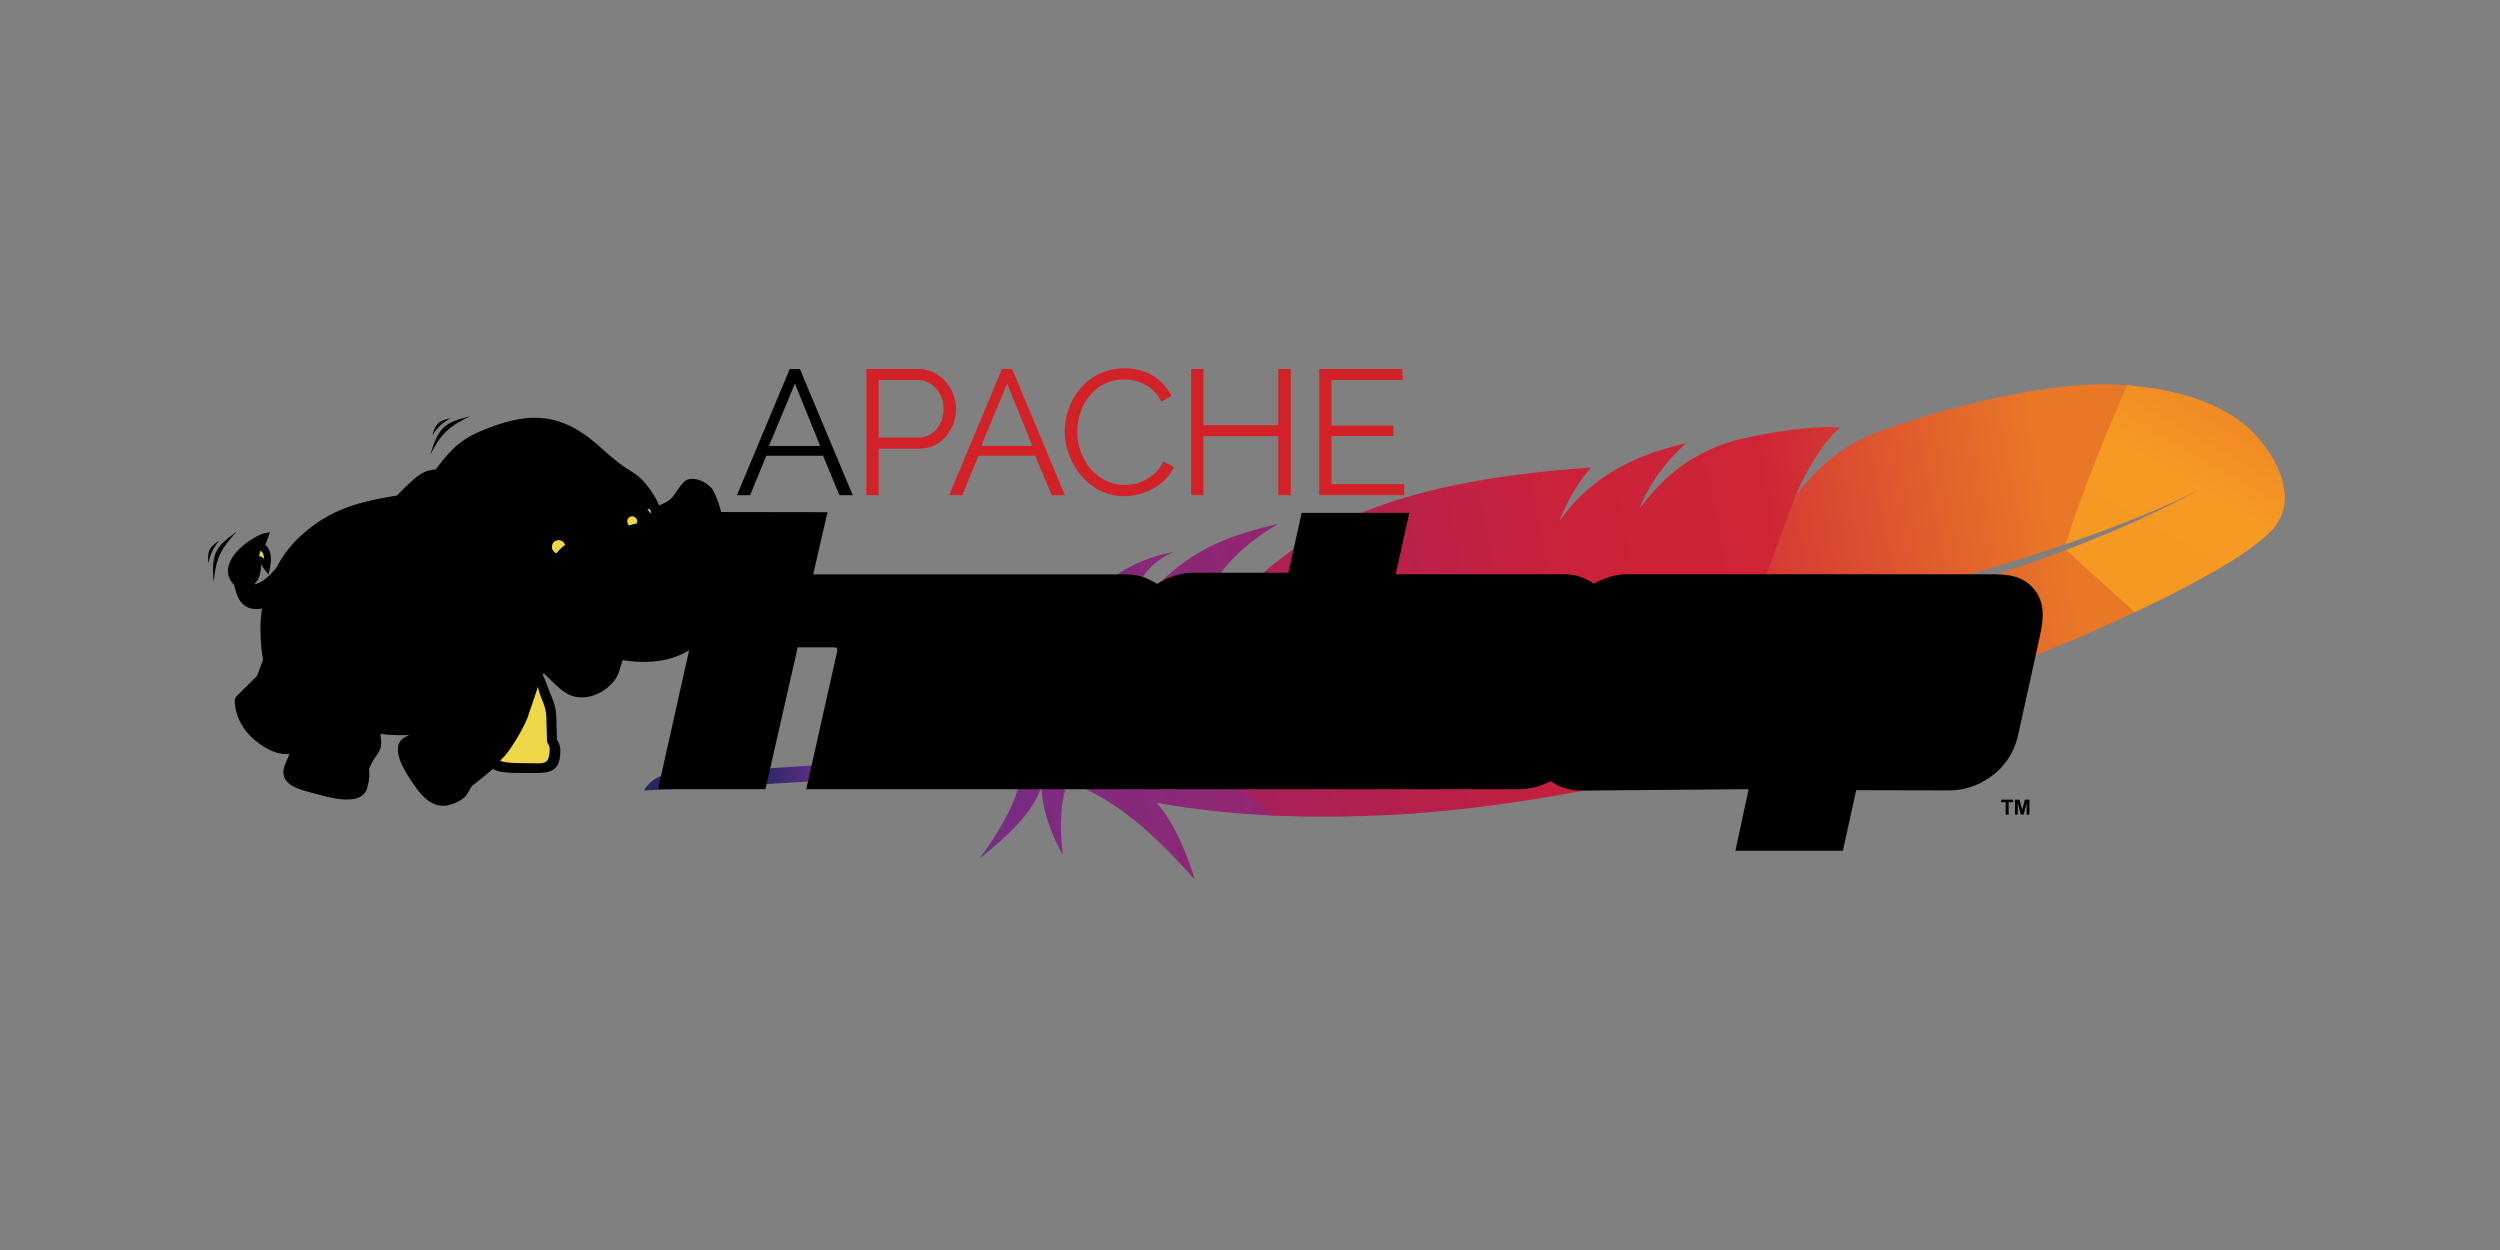 <svg xmlns="http://www.w3.org/2000/svg" xmlns:xlink="http://www.w3.org/1999/xlink" width="120" height="60">
  <rect width="100%" height="100%" fill="#808080" stroke="none"/>
  <defs>
    <linearGradient id="b" x1="710.88" x2="1594.069" y1="643.58" y2="473.911" xlink:href="#a">
      <stop stop-color="#282662" offset="0"/>
      <stop stop-color="#68308f" offset=".095"/>
      <stop stop-color="#a22367" offset=".788"/>
      <stop stop-color="#cd2032" offset=".949"/>
    </linearGradient>
    <linearGradient id="c" x1="2232.793" x2="2415.444" y1="327.022" y2="6.332" xlink:href="#a">
      <stop stop-color="#f69923" offset="0"/>
      <stop stop-color="#f79a23" offset=".312"/>
      <stop stop-color="#e97826" offset=".838"/>
    </linearGradient>
    <linearGradient id="d" x1="495.3" x2="2175.856" y1="692.335" y2="369.485" xlink:href="#a">
      <stop stop-color="#9e2064" offset=".323"/>
      <stop stop-color="#c92037" offset=".63"/>
      <stop stop-color="#d12c3e" offset=".751"/>
      <stop stop-color="#e97826" offset="1"/>
    </linearGradient>
    <linearGradient id="e" x1="592.692" x2="2273.247" y1="689.86" y2="367.01" xlink:href="#a">
      <stop stop-color="#9e2064" offset=".323"/>
      <stop stop-color="#c92037" offset=".63"/>
      <stop stop-color="#d12339" offset=".751"/>
      <stop stop-color="#e97826" offset="1"/>
    </linearGradient>
    <linearGradient id="f" x1="559.28" x2="2239.835" y1="515.937" y2="193.087" xlink:href="#a">
      <stop stop-color="#9e2064" offset=".323"/>
      <stop stop-color="#cb2239" offset=".63"/>
      <stop stop-color="#ce2436" offset=".751"/>
      <stop stop-color="#e97826" offset="1"/>
    </linearGradient>
    <linearGradient id="g" x1="456.689" x2="2137.245" y1="544.593" y2="221.743" xlink:href="#a">
      <stop stop-color="#9e2064" offset=".323"/>
      <stop stop-color="#c92037" offset=".63"/>
      <stop stop-color="#cf2739" offset=".751"/>
      <stop stop-color="#e97826" offset="1"/>
    </linearGradient>
    <linearGradient id="h" x1="665.771" x2="1667.215" y1="484.8" y2="292.414" xlink:href="#a">
      <stop stop-color="#282662" offset="0"/>
      <stop stop-color="#662e8d" offset=".095"/>
      <stop stop-color="#a22367" offset=".788"/>
      <stop stop-color="#cd2032" offset=".949"/>
    </linearGradient>
    <linearGradient id="a" gradientUnits="userSpaceOnUse"/>
  </defs>
  <g transform="matrix(.043 0 0 .043 6.43 13.492)">
    <path d="M1265.602 596.3c-40.83-2.07-80.943-6.322-120.138-13.243-1.383-.265-2.747-.443-4.13-.708 25.95 26.957 43.05 85.952 42.805 85.766-44.117-50.255-90.08-91.53-141.05-108.8-9.014 18.697-9.964 47.17-6.323 81.275-21.7-40.056-23.812-66.568-23.64-76.633-9.4 29.416-37.76 55.382-69.305 80.797 30.244-41.155 46.973-76.35 47.65-104.394-129.747 12.1-271.9 21.194-422.194 28.256 7.074-11.976 17.704-17.504 30.56-18.868 27.182-1.157 205.664-9.323 443.42-32.643l20.4-2.034 5.702-.595 76.483-8.058 17.817-1.98c.127-.01.253-.02.34-.038l110.338 92.36-8.75-.462z" fill="url(#b)"/>
    <path d="M2384.757 280.118c-27.135 25.394-60.432 42.863-92.825 60.553-19.196 10.14-39.505 20.082-59.144 29.33l-76.97-69.488c53.668-20.463 107.246-43.87 157.42-71.9-50 26.755-104.347 46.613-157.745 65.342 18.352-59.18 42.107-119.65 68.43-177.774 47.872 3.592 98.862 15.654 136.285 47.336 20.736 20.132 38.706 46.222 40.807 75.823.846 15.22-5.427 30.17-16.25 40.785z" fill="url(#c)"/>
    <path d="M1892.154 381.227a2994.931 2994.931 0 0 0 89.254-23.738c30.243-8.55 59.755-17.488 88.372-26.82l5.1-1.62c28.177-9.234 55.46-18.86 81.758-28.856l76.997 69.426-15.906 7.392c-20.324 9.305-42.07 18.83-64.995 28.434-25.842 10.816-53.282 21.728-81.92 32.627a2921.425 2921.425 0 0 1-82.46 29.84l-77.145 25.502c-37.87-28.097-70.382-61.132-105.574-91.698l86.53-20.487z" fill="url(#d)"/>
    <path d="m1256.995 493.486 92.208-11.93 89.988-12.822 90.963-14.234 92.77-15.976 91.222-17.4 32.627-6.664 55.858-12.046 2.993-.697 105.565 91.702-5.665 1.765-82.18 24.44a2787.076 2787.076 0 0 1-85.48 22.575l-73.28 17.068-14.837 3.144a1844.035 1844.035 0 0 1-88.668 16.303c-32.02 5.076-62.383 8.996-90.96 11.914-18.802 1.94-36.872 3.442-54.162 4.643l-43.993 1.94c-34.373 1.087-68.345.908-101.846-.645l-106.12-92.167 72.47-8.405 20.518-2.502z" fill="url(#e)"/>
    <path d="m1797.77 389.627-12.205 2.564-37.57 7.7-42.394 8.267-22 4.156-68.732 12.33-90.293 14.86-92.122 13.734-92.988 12.565-87.587 10.693-97.957 10.734 17.88-48.162-.24 3.1c22.268-57.374 86.34-124.946 153.772-162.088 31.075-17.123 66.12-30.927 105.828-41.858 29.56-8.14 61.7-14.68 96.75-19.78 30.627-4.475 63.434-7.903 98.676-10.305-10.592 11.795-19.774 26.057-27.762 42.32l-4.106 8.745c-1.33 2.98-2.63 6-3.863 9.096.01-.038.06-.068.068-.107 35.13-49.87 84.926-74.38 141.527-87.07-13.555 12.044-32.473 32.392-45.825 59.112-1.828 3.642-3.48 7.4-5.065 11.238l-1.174 2.854c.01-.038.05-.03.06-.068 0 0 .01-.038.05-.03 12.852-17.15 25.882-31.066 40-42.427 3.015-2.432 6.088-4.766 9.25-6.954 4.78-3.355 9.697-6.427 14.768-9.294a164.74 164.74 0 0 1 9.93-5.208c7.93-3.847 16.276-7.216 25.168-10.116a257.43 257.43 0 0 1 8.268-2.56l11.776-2.67c17.45-3.813 32.832-6.488 46.224-8.34 6.696-.925 12.847-1.656 18.53-2.174l6.57-.584c6.335-.478 11.92-.77 16.792-.87 7.3-.154 13 .078 17.083.445a61.622 61.622 0 0 0-6.02 5.32c-14.172 14.167-30.47 40.8-40.524 62.8l-2.93 7.6-52.733 150.263c-.614.135-4.22-.001-4.882.164z" fill="url(#f)"/>
    <path d="M2156.377 293.622c-24.718 8.5-52.642 17.538-84.045 26.913l-4.972 1.483a2896.31 2896.31 0 0 1-89.275 24.976l-89.866 22.383-88.556 19.812 55.342-150.202c32.25-40.072 57.113-56.7 89.34-69.514a795.28 795.28 0 0 1 27.486-9.781c28.957-9.7 60.37-18.452 91.216-25.607 29.783-6.883 58.93-12.227 84.808-15.452 16.463-2.03 31.6-3.196 44.637-3.352 11.5-.128 22.316.23 32.528.976-25.573 57.993-54.14 129.693-68.665 177.374z" fill="url(#g)"/>
    <path d="m1140.252 488.675-75.4 7.378-10.692.997-67.027 5.715c-3.682-20.1-21.7-40.056-42.835-59.96 25.083 7.844 46.35 24.424 59.828 49.072 18.372-89.968 60.142-160.956 135.15-184.22a169.27 169.27 0 0 1 20.833-5.074c-27.364 12.256-42.685 32.142-50.887 74.783-.06.068-.127.175-.186.244.06-.068.127-.175.186-.244 43.275-54.905 77.664-79.273 128.637-95.617 12.08-3.88 25.086-7.32 39.377-10.6-69.185 40.14-100.8 98.877-105.4 167.943l-.268 3.057-17.6 45.104-13.704 1.44z" fill="url(#h)"/>
    <g fill="#d32128">
      <path d="M1068.754 108.664c15.362-10.798 35.523-13.852 53.62-9.318 15.347 3.7 28.84 14.442 35.598 28.74l-11.113 6.734c-3.3-6.924-8.383-13.057-14.812-17.287-8.683-5.814-19.38-8.153-29.734-7.624-10.683.46-21.2 4.544-29.25 11.593-11.908 10.323-18.57 25.785-19.9 41.312-1.555 17.547 4.42 35.723 16.492 48.6 5.814 6.214 13.087 11.138 21.2 13.827 17.472 5.904 38.112.705 50.76-12.703 3.08-3.274 5.63-7.03 7.63-11.048l11.523 5.964c-3.5 7.958-9.348 14.757-16.357 19.846-16.442 11.908-38.657 16.352-58.1 9.873-14.372-4.78-26.5-15.107-34.653-27.74-10.193-15.712-14.797-35.203-11.638-53.755 3.034-18.566 13.187-36.198 28.734-47.026zM817.603 239l.005-140.883 58.764.015c7.968.05 15.847 2.73 22.3 7.4 10.898 7.843 17.986 20.706 18.916 34.088.595 9.843-1.895 19.866-7.094 28.254-4.5 7.28-11.178 13.302-19.17 16.462-4.73 1.905-9.843 2.764-14.932 2.684-15.027-.005-30.054-.005-45.08 0V239h-13.697M831.3 110.42v64.28l45.05.005c5.6.04 11.218-1.865 15.597-5.4 5.6-4.48 9.238-11.103 10.823-18.04 2.025-8.668 1.045-18.15-3.454-25.9-4.764-8.563-13.952-14.912-23.93-14.937l-44.086-.01z"/>
      <path d="M968.943 98.126h11.318l58.97 140.868h-14.882l-18.267-44.036c-21.12-.005-42.237-.01-63.358 0l-18.036 44.02-14.707.015 58.963-140.868m-23.215 85.928h57.164l-28.185-69.66-28.98 69.66z" id="i"/>
      <path d="M1180.117 98.126h13.697l.01 62.683 83.584-.005V98.126h13.902V239c-4.64.005-9.273.015-13.912-.005l.01-65.872-83.584-.005L1193.8 239c-4.56-.015-9.123.01-13.677-.015V98.126zm143.073 0 92.907-.01v12.308c-26.405-.01-52.8 0-79.215-.005l-.01 50.785 69.107.005v11.693l-69.1.005-.01 53.785 81.03.01.01 12.283h-94.722l.01-140.858z"/>
    </g>
    <use xlink:href="#i" x="-236.879"/>
    <path d="M2084.35 578.88h13.27v2.836c-1.65.002-3.296-.001-4.944.002v13.868h-3.377V581.72c-1.65-.004-3.3 0-4.95-.002v-2.836zm15.394 16.708V578.88h5.05l3.03 11.392 2.997-11.4 5.055-.002v16.7h-3.125v-13.14l-3.317 13.14c-1.08.001-2.162-.001-3.242.001l-3.302-13.132v13.13c-1.047-.001-2.094.001-3.14-.001z" class="D"/>
    <path d="M1787.665 635.918h119.974l14.857-67.6 103.83.22c16.72 0 31.523-5.193 44.673-14.08 15.872-10.725 27.722-27.16 32.174-47.436l22.673-102.875c4.318-19.576 9.936-41.68-4.1-59.36-12.9-16.268-30.045-17.533-48.855-17.533-135.455.15-270.918-.003-406.38-.003-13.674 0-25.128 4.422-37.08 10.585-11.212-7.928-21.33-10.585-35.078-10.585H1408.42l15.228-68.53h-120.16l-14.857 66.857h-105.678c-14.596 0-28.616 4.58-40.857 12.443-11.867-7.38-21.017-10.586-35.074-10.586H758.2l15.972-69.46-119.974-.185-69.167 309.365 119.86.034 36.055-158.326h40.56c4.827 0 3.877 2.75 3.068 6.383L750.48 567.192l794.633.001c13.482 0 24.033-2.788 36.17-8.977 11.96 8 22.53 10.646 37.142 10.52l184.044-1.544-14.8 68.73zM1268.657 409.08h-35.37c-6.205 0-7.877 2.83-9.1 8.392L1210.9 477.06c-1.262 5.7 1.626 6.642 6.622 6.642h34.425l16.72-74.62zm202.9 1.44h37.782c7.27 0 6.873 3.813 5.565 9.702l-12.98 58.37c-1.5 6.794-5.742 6.678-11.58 6.678h-38.447c-5.648 0-5.698-3.34-4.694-7.905l12.928-58.357c1.593-7.208 4.43-8.487 11.427-8.487zm248.707 0h37.78c7.27 0 6.873 3.813 5.564 9.702l-12.98 58.37c-1.5 6.794-5.74 6.678-11.58 6.678h-38.446c-5.65 0-5.698-3.34-4.695-7.905l12.93-58.357c1.594-7.208 4.43-8.487 11.427-8.487zm221.792 75.3h35.37c6.205 0 7.878-2.83 9.1-8.392l13.284-59.586c1.262-5.7-1.626-6.642-6.622-6.642h-34.425l-16.72 74.62" class="C"/>
    <path d="M1443.9 344.657h150.697c23.518 0 38.494 19.244 33.285 42.757l-26.85 121.2c-5.2 23.514-28.713 42.757-52.227 42.757h-150.693c-23.514 0-38.494-19.24-33.285-42.757l26.848-121.2c5.2-23.518 28.7-42.757 52.227-42.757zm27.316 48.657h74.506c12.45 0 20.373 10.183 17.617 22.623l-14.2 64.15c-2.756 12.44-15.195 22.622-27.64 22.622H1447c-12.445 0-20.372-10.18-17.616-22.622l14.2-64.15c2.757-12.445 15.2-22.623 27.64-22.623" id="j" class="C D"/>
    <path d="m1346.132 273.834-15.405 69.273-122.844-.1c-23.507-.013-46.972 19.227-52.178 42.74L1128.77 507c-5.2 23.5 9.777 42.74 33.296 42.74h180.888l61.123-275.903h-57.944zm-110.918 117.873h84.778l-24.35 109.328h-84.68c-12.447 0-20.347-10.128-17.592-22.56l14.213-64.207c2.755-12.434 15.2-22.56 27.63-22.56z" id="k" class="C D"/>
    <g class="C D">
      <path d="m696.527 273.834-23.456 105.75h.298l-.994 4.174-.994 3.677-19.48 87.76h.2l-16.598 74.543h57.944l16.598-74.543h.1l13.12-59.236c.022-.094-.02-.204 0-.298l5.07-22.362h84.58c12.442 0 20.445 10.216 17.7 22.66l-29.618 133.78h58.043l16.4-73.748h.1l19.58-88.556c5.208-23.516-9.778-42.837-33.296-42.837H738.868l15.703-70.765h-58.043zM1107 549.72H913.696c-23.515 0-38.495-19.246-33.286-42.757l7.8-35.166h.036l1.498-6.762c5.205-23.5 28.72-42.765 52.227-42.757l135.264.06 1.996-8.98c2.123-11.72-5.265-21.218-16.882-21.693H905.76l10.78-48.637 194.317.055c23.03.454 37.594 19.507 32.45 42.74l-3.657 16.506h.032l-4.44 20.03h.043l-28.268 127.355zm-150.268-48.66h102.987l6.696-30.128h-101.22c-.487-.05-.988-.078-1.5-.078-8.292 0-16.57 6.782-18.398 15.073-1.8 8.195 3.332 14.913 11.454 15.072-.004.02-.008.042-.016.06"/>
      <use xlink:href="#j" x="248.392"/>
      <use xlink:href="#k" transform="rotate(180 1620.493 447.159)"/>
    </g>
    <path d="m149.9 423.85-2.87 7.808-5.495-2.015 2.87-7.808zm-2.87 7.808-4.268 11.613-5.495-2.015 4.267-11.613zm-4.268 11.613-.687 1.064-2.06-2.07zm-.687 1.064-9.362 9.27-4.12-4.143 9.362-9.27zm-9.362 9.27-8.305 8.224-4.12-4.143 8.305-8.224zm-8.305 8.224-2.076 2.033-4.052-4.235 2.008-1.94zm-2.076 2.033c-3.748 3.608-4.5 4.324-3.4 10.77l-5.77.962c-1.6-9.5-.48-10.57 5.128-15.97zm-3.4 10.77c.87 5.2 2.596 10.487 5.306 15.643L119.04 493c-3-5.7-4.903-11.585-5.878-17.405zm5.306 15.643c2.515 4.8 5.864 9.426 10.137 13.7l-4.143 4.12c-4.742-4.756-8.436-9.863-11.2-15.107zm10.137 13.7c5.468 5.48 14.393 12.273 23.682 15.803l-2.06 5.473c-10.152-3.857-19.846-11.223-25.765-17.155zm23.682 15.803c6.462 2.456 13.047 3.3 18.55.865l2.358 5.357c-7.1 3.142-15.195 2.204-22.968-.75zm18.55.865 5.654-2.503-1.647 5.96-2.827-.78zm4.006 3.458a110.967 110.967 0 0 1-2.583 8.118l-5.517-1.993a104.92 104.92 0 0 0 2.445-7.683zm-2.583 8.118a103.64 103.64 0 0 1-3.142 7.71l-5.335-2.427c1.1-2.4 2.076-4.833 2.96-7.276zm-3.142 7.7c-4.95 10.854.238 16.57 8.28 20.238l-2.427 5.335c-11.003-5.018-18.072-12.9-11.187-28zm8.28 20.238c5.14 2.343 11.357 3.962 17.136 5.468l-1.465 5.655c-6.072-1.58-12.605-3.284-18.1-5.788zm17.136 5.468 4.07 1.07-1.488 5.655-4.047-1.07zm4.07 1.07c6.97 1.884 19.017 5.34 29.846 6.026l-.367 5.86c-11.348-.72-23.773-4.286-30.967-6.23zm29.846 6.026c9.787.62 18.513-1.03 20.533-8.523l5.655 1.488c-2.997 11.122-14.168 13.68-26.555 12.895zm20.533-8.523c1.07-3.97 1.688-7.036 1.946-10.077l5.86.48c-.28 3.303-.966 6.68-2.15 11.085zm1.946-10.077c.26-3.055.153-6.02-.223-9.783l5.815-.55c.424 4.235.547 7.523.268 10.813zm-.223-9.783.23-1.465 2.68 1.2zm.23-1.465c3.942-8.8 5.567-11.177 8.436-15.38l4.83 3.297c-2.652 3.885-4.155 6.084-7.9 14.462zm8.436-15.38 1.28-1.9 4.853 3.273-1.304 1.915zm1.28-1.9c2.237-3.32 3.266-5.536 3.595-7.827l5.792.802c-.47 3.28-1.768 6.192-4.535 10.298zm3.595-7.827c.343-2.407-.002-5.28-.524-9.673l5.815-.665c.572 4.822.955 7.975.502 11.14zm-.524-9.673-.344-2.77 5.792-.732.366 2.836zm-.344-2.77-.413-2.888 5.792-.848.413 3.004zm-.413-2.888-.57-3.908 3.902.588-.435 2.896zm3.33-3.32a171.89 171.89 0 0 0 24.514 1.916l-.023 5.86a177.664 177.664 0 0 1-25.36-1.983zm24.514 1.916c8.116.052 16.188-.46 24.33-1.47l.687 5.815c-8.4 1.04-16.698 1.568-25.04 1.515zm24.33-1.47 1.8 5.448-1.465-2.54zm1.8 5.448c-4.73 2.755-9.45 5.183-15.474 8.277l-2.678-5.22c5.945-3.054 10.603-5.45 15.222-8.14zm-15.474 8.277-1.344.7-2.678-5.22 1.345-.7zm-1.344.7c-6.2 3.182-6.247 9.864-4.06 16.862l-5.585 1.74c-2.996-9.588-2.596-18.905 6.968-23.822zm-4.06 16.862c2.48 7.943 7.748 16.3 11.054 21.396l-4.9 3.182c-3.483-5.368-9.04-14.193-11.74-22.838zm11.054 21.396c6.92 10.666 13.448 19.647 20.943 24.24l-3.045 5c-8.475-5.194-15.47-14.753-22.798-26.048zm20.943 24.24c7.082 4.34 15.362 4.743 26.33-1.2l2.77 5.175c-13.106 7.093-23.257 6.455-32.145 1.007zm26.33-1.2c5.183-2.805 6.923-5.85 9.265-9.956l5.105 2.885c-2.83 4.96-4.932 8.637-11.6 12.246zm9.265-9.956c.932-1.633 1.956-3.423 3.453-5.66l4.853 3.25c-1.2 1.8-2.246 3.623-3.2 5.294zm3.453-5.66 1.02-.95 1.408 2.575zm1.02-.95c1.7-.94 9.02-6.976 16.126-12.85l3.732 4.5c-7.35 6.074-14.9 12.32-17.044 13.5zm16.126-12.85 9.142-7.518 3.685 4.577-9.094 7.45zm9.142-7.518 2.245-1.813 1.853 2.225-2.255 1.877zm4.098.4c1.168 1.402 3.017 2.268 5.528 2.87l-1.35 5.7c-3.746-.896-6.62-2.335-8.7-4.815zm5.528 2.87c2.884.7 6.673 1.028 11.263 1.358l-.413 5.86c-4.8-.347-8.827-.7-12.2-1.518zm11.263 1.358c3.6.26 15.098.255 22.524.252v5.86c-7.587.004-19.334.01-22.937-.252zm22.524.252 5.482.006-.024 5.86-5.46-.006v-5.86zm5.482.006c6.92.043 12.405-.265 16.027-2.317l2.885 5.105c-4.78 2.708-11.103 3.12-18.934 3.072l.024-5.86zm16.027-2.317c3.3-1.875 5.3-5.57 5.794-12.477l5.86.413c-.657 9.168-3.675 14.284-8.77 17.17zm5.794-12.477c.253-3.55.313-5.665-.086-7.48l5.723-1.26c.565 2.567.514 5.078.223 9.152zm-.086-7.48c-.4-1.817-1.34-3.7-3.08-6.795l5.128-2.862c2.008 3.568 3.1 5.832 3.675 8.397zm-3.08-6.795-.366-1.362 2.93-.07zm-.366-1.362-.36-12.597 5.86-.138.338 12.617zm-.36-12.597-.337-12.616 5.86-.138.337 12.616zm-.337-12.616c-.122-4.515-.6-8.138-1.502-11.66l5.677-1.42c1.004 3.96 1.55 7.985 1.685 12.943zm-1.502-11.66c-.9-3.55-2.24-7.1-4.052-11.4l5.402-2.267c1.905 4.536 3.33 8.32 4.327 12.26zm-4.052-11.4c-1.283-3.05-2.38-6.012-3.458-8.916l5.495-2.015c1.026 2.768 2.072 5.592 3.365 8.664zm2.037-10.942-2.748 1.007zm-5.495 2.037c-1.674-4.517-3.3-8.898-5.684-13.607l5.243-2.632c2.503 4.94 4.195 9.5 5.937 14.2zm-5.684-13.607-.264-1.82 2.885.504zm-.264-1.82a94.08 94.08 0 0 0 .714-4.525l5.792.733a115.02 115.02 0 0 1-.737 4.799zm.714-4.525a109.06 109.06 0 0 0 .504-4.716l5.86.48a117.11 117.11 0 0 1-.571 4.969zm.504-4.716.545-6.127 4.4 4.25-2.026 2.117zm4.956-1.877 8.6 8.295-4.053 4.235-8.6-8.295zm8.6 8.295 6.437 6.202-4.052 4.235-6.437-6.203zm6.437 6.202c4.646 4.476 8.9 8.543 13.6 11.322l-2.975 5.06c-5.274-3.112-9.765-7.413-14.678-12.147zm13.6 11.322c4.53 2.673 9.64 4.223 16.277 3.9l.275 5.86c-7.94.375-14.074-1.492-19.527-4.7zm16.277 3.9c7.163-.337 14.9-3.4 21.33-8.155l3.48 4.715c-7.325 5.404-16.22 8.908-24.536 9.3zm21.33-8.155c6.137-4.527 11.03-10.533 13.018-17.07l5.6 1.695c-2.375 7.805-8.062 14.862-15.148 20.1zm13.018-17.07 2.056-6.77 5.6 1.695-2.055 6.77zm2.056-6.77 2.392-7.88 5.6 1.695-2.392 7.88zm2.392-7.88.764-2.513 2.58.488-.537 2.873zm3.342-2.025c11.865 2.243 24.787 3.026 37.204 1.724l.572 5.815c-12.983 1.36-26.475.544-38.852-1.794zm37.204 1.724c10.9-1.144 21.432-3.914 30.477-8.74l2.748 5.175c-9.717 5.185-20.986 8.156-32.652 9.38zm30.477-8.74c13.248-7.07 23.198-17.514 30.362-29.924l5.082 2.908c-7.698 13.334-18.4 24.566-32.697 32.2zm30.362-29.924v-.012l2.54 1.465-2.54-1.454zm0-.012c8.186-14.18 12.77-30.9 14.517-48.144l5.815.55c-1.83 18.067-6.647 35.623-15.25 50.525zm14.517-48.144c1.422-14.045.634-33.2-2.306-51.726l5.77-.915c3.015 19 3.818 38.7 2.35 53.2zm-2.306-51.726c-2.593-16.34-6.858-32.144-12.744-43.4l5.22-2.7c6.177 11.822 10.63 28.262 13.317 45.198zm-12.744-43.4c-.46-.883-1.227-1.847-2.2-2.818l4.098-4.2c1.413 1.397 2.558 2.862 3.3 4.306zm-2.2-2.818c-2.512-2.478-6.244-4.826-10.1-6.155l1.9-5.54c4.695 1.615 9.24 4.477 12.308 7.505zm-10.1-6.155c-3.586-1.234-7.2-1.574-9.78-.225l-2.702-5.197c4.164-2.176 9.4-1.828 14.383-.117zm-9.78-.225a5.96 5.96 0 0 0-1.494 1.104l-4.2-4.098c.897-.9 1.9-1.64 2.982-2.204zm-1.494 1.104c-2.396 2.43-4.5 5.5-6.606 8.578l-4.83-3.297c2.276-3.327 4.55-6.644 7.246-9.378zm-6.606 8.578c-2.772 4.05-5.557 8.116-9.162 11.196l-3.8-4.465c3.048-2.604 5.596-6.326 8.132-10.03zm-9.162 11.196c-4.413 3.77-9.53 5.823-14.28 7.728l-2.175-5.447c4.32-1.732 8.972-3.6 12.655-6.746zm-14.28 7.728-2.157.87-2.22-5.425 2.202-.893zm-2.157.87-2.798 1.153-1.06-2.858 2.748-1.007zm-3.857-1.705c-1.894-5.116-4.22-9.686-6.9-13.982l4.967-3.112c2.88 4.596 5.38 9.52 7.438 15.08zm-6.9-13.982c-2.72-4.342-5.802-8.386-9.188-12.42l4.488-3.755c3.572 4.257 6.818 8.514 9.668 13.063zm-9.188-12.42a47.9 47.9 0 0 0-7.894-7.534l3.547-4.647a53.64 53.64 0 0 1 8.834 8.427zm-7.894-7.534c-2.735-2.084-5.843-4.037-9.47-6.306l3.112-4.967c3.672 2.3 6.824 4.28 9.905 6.626zM548.34 215c-10.217-6.397-18.78-13.9-27.516-21.574l3.845-4.417c8.552 7.503 16.935 14.856 26.784 21.024zm-27.516-21.574-11.537-9.9 3.733-4.533c3.84 3.166 7.763 6.607 11.65 10.016zm-11.537-9.9c-19.35-15.956-37.273-23.687-56.3-24.886l.367-5.86c20.316 1.28 39.312 9.423 59.677 26.213zm-56.3-24.886c-19.178-1.207-39.67 4.164-64.002 14.405l-2.268-5.402c25.153-10.588 46.462-16.132 66.638-14.863zm-64.002 14.405c-11.467 4.826-19.952 10.503-27.316 17.312l-3.96-4.305c7.85-7.26 16.868-13.3 29.008-18.4zm-27.316 17.312c-7.42 6.86-13.797 14.966-20.95 24.534l-4.693-3.502c7.326-9.8 13.887-18.128 21.682-25.337zM340.72 214.9l-.827 1.108-1.37.07-.15-2.93zm-2.198 1.18c-4.075.212-7.487.704-10.88 2.06l-2.175-5.448c4.1-1.643 8.08-2.23 12.758-2.474zm-10.88 2.06c-3.445 1.377-6.996 3.68-11.346 7.52l-3.87-4.395c4.897-4.322 8.983-6.95 13.04-8.574zm-11.346 7.52a291.78 291.78 0 0 0-9.82 9.084l-4.075-4.212a296.68 296.68 0 0 1 10.025-9.267zm-9.82 9.084-.01.012-2.026-2.117 2.037 2.106zm-.01.012a345.76 345.76 0 0 0-9.324 9.382l-4.235-4.053c3.1-3.236 6.26-6.424 9.507-9.564zm-9.324 9.382-1.66.86-.458-2.885zm-1.66.86c-22.905 3.65-41.465 7.656-58.043 14.077l-2.105-5.472c16.95-6.564 35.884-10.654 59.236-14.375zm-58.043 14.077c-16.435 6.366-30.94 15.142-45.858 28.367l-3.87-4.395c15.473-13.718 30.535-22.826 47.623-29.445zm-45.858 28.367c-6.045 5.36-11.258 11-15.805 16.953l-4.647-3.547a125.722 125.722 0 0 1 16.583-17.8zm-15.805 16.953c-4.55 5.957-8.458 12.265-11.9 18.952l-5.22-2.655c3.578-6.97 7.674-13.57 12.464-19.844zm-11.9 18.952-.435.63-2.175-1.958zm-.435.63c-3.332 3.682-6.658 7.414-10.225 10.625l-3.915-4.372c3.444-3.1 6.613-6.657 9.8-10.167zm-10.225 10.625c-3.74 3.366-7.792 6.228-12.477 8.033l-2.105-5.473c3.9-1.506 7.395-3.987 10.668-6.933zm-12.477 8.033h-.01l-1.04-2.736zm-.01 0c-3.76 1.445-5.598 2.17-7.68 1.287l2.267-5.403c.095.04 1.04-.477 3.33-1.357zm-7.68 1.287-.012-.012 1.145-2.7-1.133 2.7zm-.012-.012c-2.196-.932-2.8-2.736-4.168-6.364l5.495-2.037c.772 2.062.756 2.934.963 3.02zm-4.168-6.364-.764-2.04 1.76-1.324 1.75 2.346zm.996-3.365c5.384-4.046 5.895-12.103 6.385-19.863l5.86.367c-.572 9.074-1.17 18.5-8.743 24.188zm6.385-19.863.184-2.795 5.86.413-.184 2.75zm.184-2.795.208-2.86 2.86.135-.138 2.93zm3.068-2.724c4.833.23 7.036 3.64 9.4 7.318l-4.923 3.16c-1.518-2.35-2.926-4.53-4.764-4.618zm9.4 7.318c.663 1.027 1.346 2.084 2.068 2.996l-4.578 3.64c-.9-1.15-1.672-2.328-2.413-3.475zm2.64 5.445-1.34 5.996-3.8-4.806 2.3-1.82zm-5.723-1.26c1-4.425 1.748-10.228.676-14.978l5.7-1.283c1.3 5.802.47 12.494-.654 17.52zm.676-14.978c-.68-3.02-2.14-5.617-4.85-7.02l2.678-5.22c4.483 2.323 6.834 6.348 7.873 10.958zm-4.85-7.02-2.317-1.2.908-2.428 2.748 1.02zm-1.4-3.628 1.7-4.416 5.448 2.13-1.663 4.323zm1.7-4.416 2.684-7.12 5.54 1.923c-.834 2.372-1.82 4.883-2.776 7.327zm4.96-9.044 4.915-.853-1.653 4.7-2.77-.96zm.985 5.77c-5.674.985-18.17 7.996-27.24 17.4l-4.235-4.052c9.896-10.27 23.95-17.994 30.5-19.13zm-27.24 17.4c-3.287 3.412-6.074 7.098-7.834 10.853l-5.3-2.45c2.074-4.427 5.235-8.64 8.9-12.456zm-7.834 10.853c-1.68 3.582-2.446 7.247-1.828 10.806l-5.77.985c-.837-4.823.13-9.638 2.288-14.24zm-1.828 10.806c.56 3.233 2.297 6.483 5.567 9.634l-4.053 4.235c-4.24-4.085-6.515-8.443-7.284-12.884zm5.567 9.634.813 1.42-2.84.7zm.813 1.42c.744 3.027 1.4 5.586 2.136 7.9l-5.585 1.74c-.756-2.4-1.453-5.082-2.23-8.24zm2.136 7.9c.694 2.212 1.45 4.2 2.402 6.178l-5.287 2.517c-1.06-2.206-1.9-4.447-2.7-6.955zm2.402 6.178c2.107 4.383 5.442 7.052 9.285 8.286l-1.785 5.585c-5.312-1.706-9.907-5.363-12.787-11.354zm9.285 8.286c4.483 1.44 9.7.998 14.572-.902l2.13 5.448c-6.092 2.375-12.702 2.896-18.488 1.04zm14.572-.902 5.088-1.985-1.162 5.326-2.86-.618zm3.926 3.34c-1.38 6.332-2.213 12.97-2.493 20.464l-5.86-.205c.292-7.826 1.17-14.8 2.63-21.494zm-2.493 20.464c-.278 7.497.006 15.9.854 25.8l-5.86.48c-.86-10.02-1.145-18.653-.854-26.475zm.854 25.8a130.81 130.81 0 0 0 .773 6.951l-5.792.778a135.38 135.38 0 0 1-.84-7.248zm.773 6.95a145.81 145.81 0 0 0 1.195 7.153l-5.745 1.1a151.64 151.64 0 0 1-1.242-7.475zm1.195 7.153-.125 1.557-2.747-1.007"/>
    <g class="C">
      <path stroke-miterlimit="10" d="m296.623 246.78-38.578 6.27-35.203 15.43-29.9 18.808-28.45 34.72-16.074 17.023-15.542 5.728-4.1-10.047 7.187-10.375 1.615-14.63 4.814.194 5.26 4.798-1.42-14.904-5.83-3.912.177-5.68-13.813 7.814-12.508 14.757-2.608 13.2 5.36 10.563 5 17.943 10.146 4.804 10.673-.524 10.12-5.88-6.75 34.238 6.75 38.096-7.43 17.6-24.34 26.225 4.327 15.668 11.53 18.156 21.74 15.3 11.532 1.578 12.82.435-8 32.838 29.416 12.056 36.65 4.822 12.537-8.197.965-22.182 13.985-23.147.964-18.325 33.756 2.412 31.344-2.894-31.344 18.807L308.678 539l19.77 30.862 19.3 8.198 15.43-6.27 6.27-12.538 32.3-24.593 6.27 5.305 50.633 1.928 10.127-8.197.964-14.467-3.375-6.268-2.412-39.06-16.878-33.756 2.893-14.95 10.128 5.305 28.45 26.523 13.984.964 15.43-6.27 15.432-11.572 7.715-25.077 45.33 2.893 27.487-10.6 22.182-20.735 15.913-29.9 3.86-35.202-3.376-40.988-8.68-36.65-8.68-11.574-12.055-3.86-21.22 23.147-19.3 6.75-16.878-27.97-16.878-15.43-9.163-5.787-36.65-30.38-29.416-15.913-29.416-2.412-34.237 5.787-29.9 11.1-20.736 16.878-16.4 19.8-16.878 4.822z" fill="#feeb50" stroke="#1f1917" stroke-width=".859"/>
      <g fill="#fdf7ba">
        <path d="M184.735 333.844c-33.046 38.542-25.705 85.287-16.547 131.086l-14.663-37.045-5.403-33.96 1.544-34.73 13.9-33.187 20.84-30.872 32.415-27.012 35.503-14.664L294 248.056l-38.6 43.994c-30.985 10.05-49.257 16.818-70.665 41.795"/>
        <path d="M340.286 216.406c-22.974 22.413-35.522 39.317-50.14 65.56-10.458 18.774-22.188 36.854-33.182 55.363-5.56 9.37-6.087 17.226-7.75 28.03l-16.208-19.294 7.72-23.154 26.24-47.078 55.57-54.8 17.75-4.63m113.462-55.575c-18.4 6.9-48.955 9.17-51.078 30.3-1.5 14.997 1.13 22.533 10.17 38.4-22.328-23.104-27.85-19.53-71.003-12.35l18.523-26.242 32.416-20.066 41.676-9.262 19.294-.77"/>
      </g>
      <g fill="#edd749">
        <path d="M504.516 446.487c6.126 3.78 5.994 6.52 4.97 9.112l14.496-5.798 9.4-12.6 6.97-17.967-8.907-6.698-38.93 4.97-2.9 7.87.83 11.182 3.727 6.626 5.798 2.9 4.556.414m-3.618-66.578c-19.514 5.633-19.362 7.185-25.125 26.545 7.608-12.206 13.24-18.365 25.125-26.545M630.66 235.05c-3.47 1.603-6.846 2.374-9.014 5.548-4.67 6.83-8.67 12.576-16.4 17.372-3.888 2.416-7.9 3.98-12.034 5.265-3.42 1.064-5.474.114-8.385 2.206l5.18.907h11.424l14.082-8.698 8.283-8.698 6.853-13.902m-310.84 43.295c-7.678 21.007-14.385 39.016-26.016 58.035 14.904-16.056 23.937-29.704 32.473-47.858 3.315-7.05 3.942-15.326 13.177-12.25.415 7.04 1.904 14.08 2.318 21.122 5-35.77 19.06-50.728 51.77-64.6l-27.75 3.313-26.093 5.798-12.84 18.637-7.04 17.808m63.374-.85c7.053 33.2 17.2 65.064 21.62 98.788 2.866 21.915 3.18 32.444-7.848 51.352-12.05-.78-19.532.58-31.188 4.4-46.403 15.212-73.015 37.577-104.283-7.487l29.943 14.112 21.346-4.196 37.7-21.95 29.405-5.798 9.526-39.76-7.04-52.6-.83-24.85 1.657-12m79.9 205.434c-3.898 26.973 8.975 41.473 3.646 48.923-1.5 2.1-3.555 5.8-5.838 6.797-8.157 3.603-19.37-.674-20.172 1.436h-26.92l-10.768-4.556 16.567-19.465 16.152-35.204 10.353-35.618h5.384l11.597 37.7"/>
        <path d="M417.85 404.53c2.187 12.247 5.984 15.157 11.745 27.012-3.835 19.34-9.995 42.34-17.408 59.407-3.126 7.197-5.65 11.164-11.16 16.726-9.305 9.397-18.713 17.582-29.266 25.727-7.595 5.856-12.897 2.92-22.27 1.6-3.986 7.226-5.087 11.24-12.423 14.908-11.283 5.64-21.38-6.516-30.236-13.666L326 566.2l13.254 12.426 11.182 1.657 14.9-9.112 7.87-14.9 16.566-12.426 20.295-17.394 12.84-18.224 11.596-21.537 14.9-44.73 1.242-16.98-18.637-8.284c-4.556-4.28-9.628-7.868-14.185-12.147M269.28 490.802c20.903 0 42.98-1.16 62.122-9.94 5.418-8.128 10.766-14.766 17.395-21.95-6.034 11.396-7.926 17.837-9.526 30.648l-6.213 9.1-47.214 1.243-15.324-1.657-1.656-1.657.415-5.8m-2.9-14.48-1.623-14.704c-3.57 21.496-2.713 35.902-12.606 55.157-7.4 8.563-16.5 16.355-26.9 20.525.88 5.28 1.143 8.578.632 12.45-1.836 13.923-29.7 7.773-41.147 7.218l55.145 14.198 12.426-4.97 4.142-24.02 11.596-21.536 2.07-13.254-3.728-31.063M235.32 354.954c-.578 10.452-1.253 14.8 3.356 24.042 5.86 11.734 13.057 22.757 19.424 34.354l2.07-23.193-24.85-35.203m-85.02 78.962-5.38 11.45c4.935 16.62 9.32 27.15 18.717 41.672-1.636 5.884-2.86 8.458-6.626 13.253-8.27-1.273-15.612-1.64-24-1.615l27.75 21.537 13.667-2.485 13.668-13.667-19.465-30.234-18.34-39.907m480.4-204.395c5.633 25.346 12.898 48.732 12.224 74.7-.827 31.846-7.034 72.073-36.54 91.28-33.044 21.506-71.834 11.334-108.087 2.12l44.315 18.222 41.417 2.07 28.163-8.283 21.95-18.224 16.567-34.8 6.212-40.173-4.97-39.346-9.1-38.93-12.138-8.633M137.6 305.06c-15.002 9.764-20.893 14.05-19.25 32.146l4.485 16.26 6.354 4.3 7.85 2.616 14.204-3.364 7.3-22.614-20.184 9.905h-4.672l-5.233-8.036 6.355-9.345 3.364-17.754 4.298 1.307 5.233 4.112-.748-9.345-3.55-5.98-3.55-3-2.243 8.784m336.55-142.564c13.313 12.362 29.654 23.1 40.304 38.218 4.12 5.85 8.7 8.84-.07 17.1 9.267-2.647 12.7-2.36 20.127-1.46 13.494 1.633 26.14 20.814 26.948 34.56-.16 1.286-3.748 4.203-14.182 7.084-.207.4-5.888-.778-5.747-.393 1.084 2.967 2.533 3.42 4.745 4.8.48 3.3.8 8.388 3.036 11.995 6.566-.115 12.98.6 19.4 1.873 2.163 3.588 1.837 7.176 1.657 10.768l7.455-1.242-2.07-16.98 6.626-11.182-9.526-21.537-18.224-17.395-1.754-.087-20.492-12.577-33.426-27.348-24.816-16.206m22.4 102.02c-.702 1.228-1.763 3.192-3.122 4.55 5.546 5.246 8.28 8.758 10.258 16.177l-18.806 9.338-15.913 15.255c-6.98-3.758-8.722-6.644-12.1-13.8-3.934 1.04-7.662 2.044-10.9.852 2.06.016 3.328-.5 5.387-1.773l10.127-10.52 17.886-13.546 11.706-3.815c1.5-.613 3.997-2.095 5.488-2.7"/>
        <path d="M513.898 283.235c-19.945 10.74-39.047 21.54-49.245 41.934 0-25.888 25.993-37.283 49.245-41.934m-53.232-50.927c-14.8 10.097-25.28 30.475-23.965 50.334-4.824-17.196-3.115-33.445 11.697-45.32l7.496-3.644 4.77-1.367"/>
      </g>
      <path d="M488.972 385.605c3.06-1.666 8.617-3.956 11.678-5.622-3.15.532-8.794 1.7-11.942 2.22-8.4 1.42-9.4 3.442-10.705 11.722l-2.078 12.637c1.65-4.4 3.632-9.535 5.553-13.74 2.033-4.448 3.178-4.867 7.493-7.217zm-156.048-213.26c6.6-9.914 10.415-13.14 20.585-19.42-13.8 3.327-16.443 5.884-20.585 19.42zm-2.175 21.84c11.566-23.25 20.323-31.812 44.538-43.23-27.4 6.713-35.44 11.487-44.538 43.23zM83.072 315.206c2.538-11.642 4.903-16.034 12.082-25.6-11.644 8.135-13.162 11.477-12.082 25.6zm259.242 194.858-1.055-8.478c-.635-5.12-.6-9.278-.202-14.43l1.176-14.96c-1.453 5.07-4.356 10.138-5.807 15.206-.58 2.03-1.06 3.67-1.337 5.186-21.672 4.428-43.186 4.705-64.865.838-1.383-8.025-3.066-16.388-4.478-22.382-.428 6.714-.152 25.276-.187 35.668-.027 8.053-.366 10.8-4.518 17.66-3.888 6.413-5.534 7.868-10.976 18.703.452 6.836.46 11.357-1.356 17.846-3.02 10.786-33.492 2.43-41.533.228-9.9-2.7-30.365-6.737-25.22-19.934 4.53-11.614 7.4-23.86 9.614-40.113-18.136-26.127-35.004-61.93-38.24-93.656-2.513-24.633-1.005-39.795 4.325-54.863 8.446-23.873 20.26-44.538 39.222-61.18 25.574-22.44 49.484-31.455 86.913-37.152-9 10.076-17.907 20.732-27.614 32.157-9.827 11.568-15.667 23.25-21.905 35.902-8.62 17.474-8.435 24.123 2.992 39.463 9.847 13.22 15.163 19.172 19.462 32.106-3.55 7.32-4.84 13.504-6.036 23.5 12.057 13.178 21.016 22.2 32.722 24.992 11.483 2.73 21.072 2.2 31.344-3.05 22.817-11.666 43.93-26.727 69.668-27.35 11.907-29.274 10.704-53.734 4.987-82.055-3.904-19.343-5.47-37.658-6.684-57.38-4.828 20.308-5.733 38.168-2.152 58.397 4.318 24.38 7.674 51.312-4.337 72.737-23.272 1.782-43.218 15.94-64.193 26.804-8.43 4.368-17.2 4.793-26.542 2.23-8.663-2.38-14.508-8.1-23.84-18.873-.146-10.806 2.292-15.794 7.254-25.58 7.973-15.716 16.774-30.345 26.43-45.8-11.826 14.275-23.03 26.2-32.336 40.55-3.558-10.136-8.644-15.282-17.07-26.695-8.23-11.146-9.093-16.028-2.94-28.927 6.188-12.963 11.436-24.357 21.968-35.73 18.198-19.652 34.87-41.525 54.77-60.878 10.805-10.5 15.192-10.146 29.526-12.318 12.954-1.963 25.604-4.443 38.816-7.512-12.778 1.2-25.13 1.63-37.568 1.938l-.386.008c12.24-15.63 19.34-24.34 39.218-32.976 48.94-21.255 80.036-23.554 118.48 8.762 9.963 8.375 18.665 16.506 28.768 23.732-3.663.313-6.82.97-10.994 2.6 5.08-.968 10.95-.008 16.222.956 1.48.96 3 1.896 4.56 2.816 7.13 4.2 11.178 6.522 16 13.243 5.098 7.102 9.347 14.198 13.093 22.02-2.455-.877-4.512-1.618-6.347-2.163a13.61 13.61 0 0 0-4.376-1.178 13.665 13.665 0 0 0-8.495 1.975l-.297.14c-3.945 1.92-10.056 4.1-14.145 4.774 2.085.72 6.698 1 8.875.128.292-.116.588-.204.893-.277a13.615 13.615 0 0 0-1.82 5.617 13.64 13.64 0 0 0 1.459 7.589l.012.024c.37.87.883 1.67 1.447 2.248-1.87.687-3.778 1.475-5.744 2.33 9.12-1.4 17.342-1.628 26.244-.455l1.727 8.803-3.305.258-.268.024c-4.2-3.366-8.904-2.8-15.314-1.337-19.494 4.445-14.913 15.385-23.882 31.866 9.312-11.383 8.622-23.292 23.796-26.886 3.536-.837 5.943-1.884 8.337-1.525-4.308 2.167-8.035 5.76-9.512 9.93-4.165 11.762-1.58 21.672-6.154 32.657 5.668-9.82 6-19.405 11.078-29.736 1.82-3.712 8.576-9.653 12.723-9.744l3.413-.073c1 6.538 1.607 13.028 1.22 18.413-.706 9.824-3.26 24.407-4.787 29.986 5.134-6.6 7.472-20.578 9.727-30.417 2.35-10.247 1.756-22.542-.3-33.548-2.82-15.103 12.733-12.647 21.763-19.764 6.638-5.233 11.206-13.588 17.292-19.507 6.037-5.87 15.54 2.755 17.913 8.494 10.297 24.907 14.987 64.094 12.268 89.203-3.052 28.174-16.662 58.934-41.513 72.804-31.678 17.68-69.03 6.878-100.502-3.725-6.717-2.263-11.4-5.56-17.294-9.28 1.608 7.24 2.338 14.902.2 22.132-3.396 11.47-8.88 30.24 6.696 33.702 5.928 1.317 8.615 1.127 16.985-3.192-6.774 1.53-10.2 1.156-14.844.296-4.22-.777-6.456-3.458-7.635-6.618 1.474 1.065 3.878 1.644 7.985 2.633 11.547 2.782 22.55-2.775 24.7-10.782 1.255-4.678 1.04-7.135 3.7-13.5a124.21 124.21 0 0 0 7.393 2.022l-4.3 13.992c-3.7 12.105-18.17 21.867-30.935 21.642-11.8-.2-19.283-7.602-27.43-14.85l-16.37-14.505c-14.687-4.634-26.46-10.05-40.1-20.14 9.7 11.4 16.282 17.712 29.8 23.385-1.97 20.07-8.943 34.703-14.9 53.908-2.7 8.687-23.938 43.485-29.827 46.88-4.2 2.418-30.497 24.57-35.445 27.5-3.684 4.894-6.918 11.655-12.457 14.582-16.88 8.925-27.726-8.165-36.8-22.6-4.137-6.576-15.62-25.515-5.6-30.82 9.466-5.015 14.767-8.596 24.425-14.936 1.42 2.586 3.855 5.08 5.442 7.665zm58.68 30.6c-8.545 6.904-22.916 19.124-25.704 20.655-5.05 7.536-5.672 12.2-13.76 16.577-24.077 13.028-36.855-2.08-51.106-24.045-6.8-10.466-21.64-34.36-5.883-42.46 6.64-3.413 11.67-5.97 16.7-8.894-16.53 2.05-32.753 2.076-49.623-.462l.77 5.75c1.096 9.217 1.456 12.044-3.55 19.47-3.65 5.416-5.057 6.983-9.465 16.823.802 8 .454 12.5-1.803 20.878-5.017 18.618-39.783 8.413-53.952 4.58-17.046-4.6-41.4-8.902-31.4-30.817 2.342-5.134 4.18-10.386 5.565-15.394-14.905 6.597-35.618-7.397-45.484-17.287-9.383-9.408-14.48-20.332-16.256-30.933-1.512-9.022-.128-8.978 6.3-15.357L140 442.253l7.137-19.4c-.926-4.832-1.615-9.652-2.025-14.426-1.7-19.903-1.136-34.076 1.708-47.106-10.37 4.047-22.27 2.15-27.564-8.856-2.013-4.184-3.212-8.446-4.732-14.634-23.135-22.3 20.22-51.5 32.867-53.7-1.446 4.1-3.03 7.867-4.424 11.594 8.577 4.44 7.526 17.092 5.705 25.238-3.085-3.894-4.8-8.985-9.33-9.204-.665 9.212-.55 19.4-7.744 24.8 2.13 5.693 2.018 5.698 8.07 3.37 8.596-3.3 15.07-10.682 21.58-17.878 7.013-13.66 16.002-25.812 28.37-36.776 30.4-26.943 59.116-35.758 105.368-43.13 6.157-6.425 12.52-12.624 19.348-18.652 9.252-8.165 15.26-9.86 24-10.316 14.48-19.368 25.873-32.857 49.48-42.793 49.484-20.83 83.594-21.833 123.3 10.916 13.125 10.82 24.32 22.224 38.744 31.257 7.3 4.57 12.517 7.857 18.05 14.448 6.96 8.294 12.644 16.588 16.6 27.264 5.112-2.104 10.942-4.086 15.65-8.1 6.077-5.193 9.944-13.885 15.573-19.6 7.472-7.57 24.515 1.57 28.3 8.792 12.836 24.565 18.087 69.838 15.36 96.76-3.372 33.28-17.1 64.742-46.4 80.4-19.937 10.637-46.693 11.628-69.592 7.3l-4.447 14.65c-4.453 14.632-21.833 26.592-37.016 27.3-14.578.688-22.48-6.836-32.04-16.045l-15.05-14.494a109.484 109.484 0 0 1-1.265 9.504c3.95 7.797 5.846 14.652 9.225 22.7 3.72 8.852 5.53 14.663 5.784 24.137l.675 25.233c3.75 6.665 4.08 8.287 3.533 15.914-1.155 16.074-10.008 17.608-24.763 17.515-4.916-.03-23.47.083-28.2-.258-9.402-.68-15.6-1.397-18.84-5.28zm49.75-87.7c-2.968 10.6-6.958 20.606-10.6 32.074-3.446 10.857-21.123 42.383-31.528 50.024 2.025 1.508 5.743 2.1 12.364 2.67 4.685.404 23.154.5 27.8.57 10.2.178 14.084-.6 15.117-12.215.505-5.7.06-6.755-2.787-11.744l-.755-26.697c-.238-8.436-1.857-13.295-5.174-21.157-1.985-4.705-3.063-9.096-4.43-13.525zM139.76 307.36c2.292-.26 3.7.942 5.482 2.714-.328-4.233-1.1-7.37-4.082-9.1a61.09 61.09 0 0 0-.589 2.075c-.36 1.362-.617 2.8-.8 4.313zm14.4 30.583c-1.65 4.27-3.18 8.668-4.622 13.214l-.7 2.26c-8.718 3.698-20.18 6.047-24.57-3.115-2.13-4.447-3.334-8.8-4.888-14.43-14.357-14.873 7.104-34.5 18.794-41.552-1.692 3.636-2.893 6.4-3.713 9.224-3.555 12.284 1.6 23.246-9.54 32.15 5.24 10.573 4.998 14.8 17.188 9.903 4.703-1.884 8.58-4.53 12.04-7.655zm-3.36 100.092c6.608 22.854 17.862 45.3 30.338 64.2l-.003.33c-.78 3.246-1.686 6.4-3.582 8.948-8.917 11.93-31.6-5.582-38.167-12.286-7.177-7.33-11.982-16.008-13.125-24.147-.832-5.938-.025-6.082 4.118-10.282l16.752-16.958 3.67-9.793zM573.083 254.6a13.88 13.88 0 0 1 3.007 4.412c.385-.354.798-.7 1.23-1.006l-1.598-3.482-2.638.077zM463.85 295.705a17.83 17.83 0 0 1-1.74-7.553c-4.28 3.42-8.933 6.66-13.762 8.533 6.667-5.954 15.723-19.995 22.285-24.427 7.447-5.032 17.553-4.052 26.235-8.07-2.964 2.693-6.763 4.864-10.63 6.93 4.26 1.56 7.943 4.715 10.043 9.12a17.87 17.87 0 0 1 1.63 5.737c5.833-1.916 11.56-2.823 16.4-2.753-17.306 4.858-35.714 16.22-48.406 31.266 1.426-3.924 3.418-7.465 5.818-10.627a17.855 17.855 0 0 1-7.87-8.155zm-80.254-62.607c-9.556 3.73-18.273 6.527-27.6 8.868-8.5 11.172-13.68 16.96-15.635 31.935-2.3-14.73-2.78-17.466 3.776-28.462-1.9.966-3.667 2.293-6.2 4.458-9.16 7.832-21.1 38.6-25.873 49.615 3.03-13.245 12.5-46.35 22.27-56 6.42-6.347 7.876-6.2 16.93-7.058l32.32-3.355zm199.47 32.115c7.752.733 12.185 1.93 19.126-1.504 12.94-6.403 22.46-16.856 28.633-29.36-3.776 14.916-11.376 27.6-27.14 33.213-7.742 2.76-12.734-.1-20.618-2.35zM434.28 266.67c2.92-12.935 8.107-25.398 28.196-35.04-26.626 6.667-31.618 17.85-28.196 35.04zM89.03 336.33c2.284-25.868 7.315-37.034 25.694-56.5-23.053 16.243-28.805 23.625-25.694 56.5"/>
      <path d="M467.305 299.893c-1.78-3.72-.188-8.205 3.542-9.98s8.224-.2 10.004 3.534a7.47 7.47 0 0 1 .413 1.079c-3.562 2.643-6.83 5.76-9.567 9.367-1.846-.74-3.477-2.1-4.4-4m83.365-32.243c.298-3.083 2.927-5.356 6-5.058a5.64 5.64 0 0 1 5.061 6.137 5.547 5.547 0 0 1-.507 1.838c-2.822.48-5.643 1.308-8.55 2.377-1.216-1.244-2.184-3.516-2.013-5.293" fill="#edd749"/>
    </g>
  </g>
</svg>
